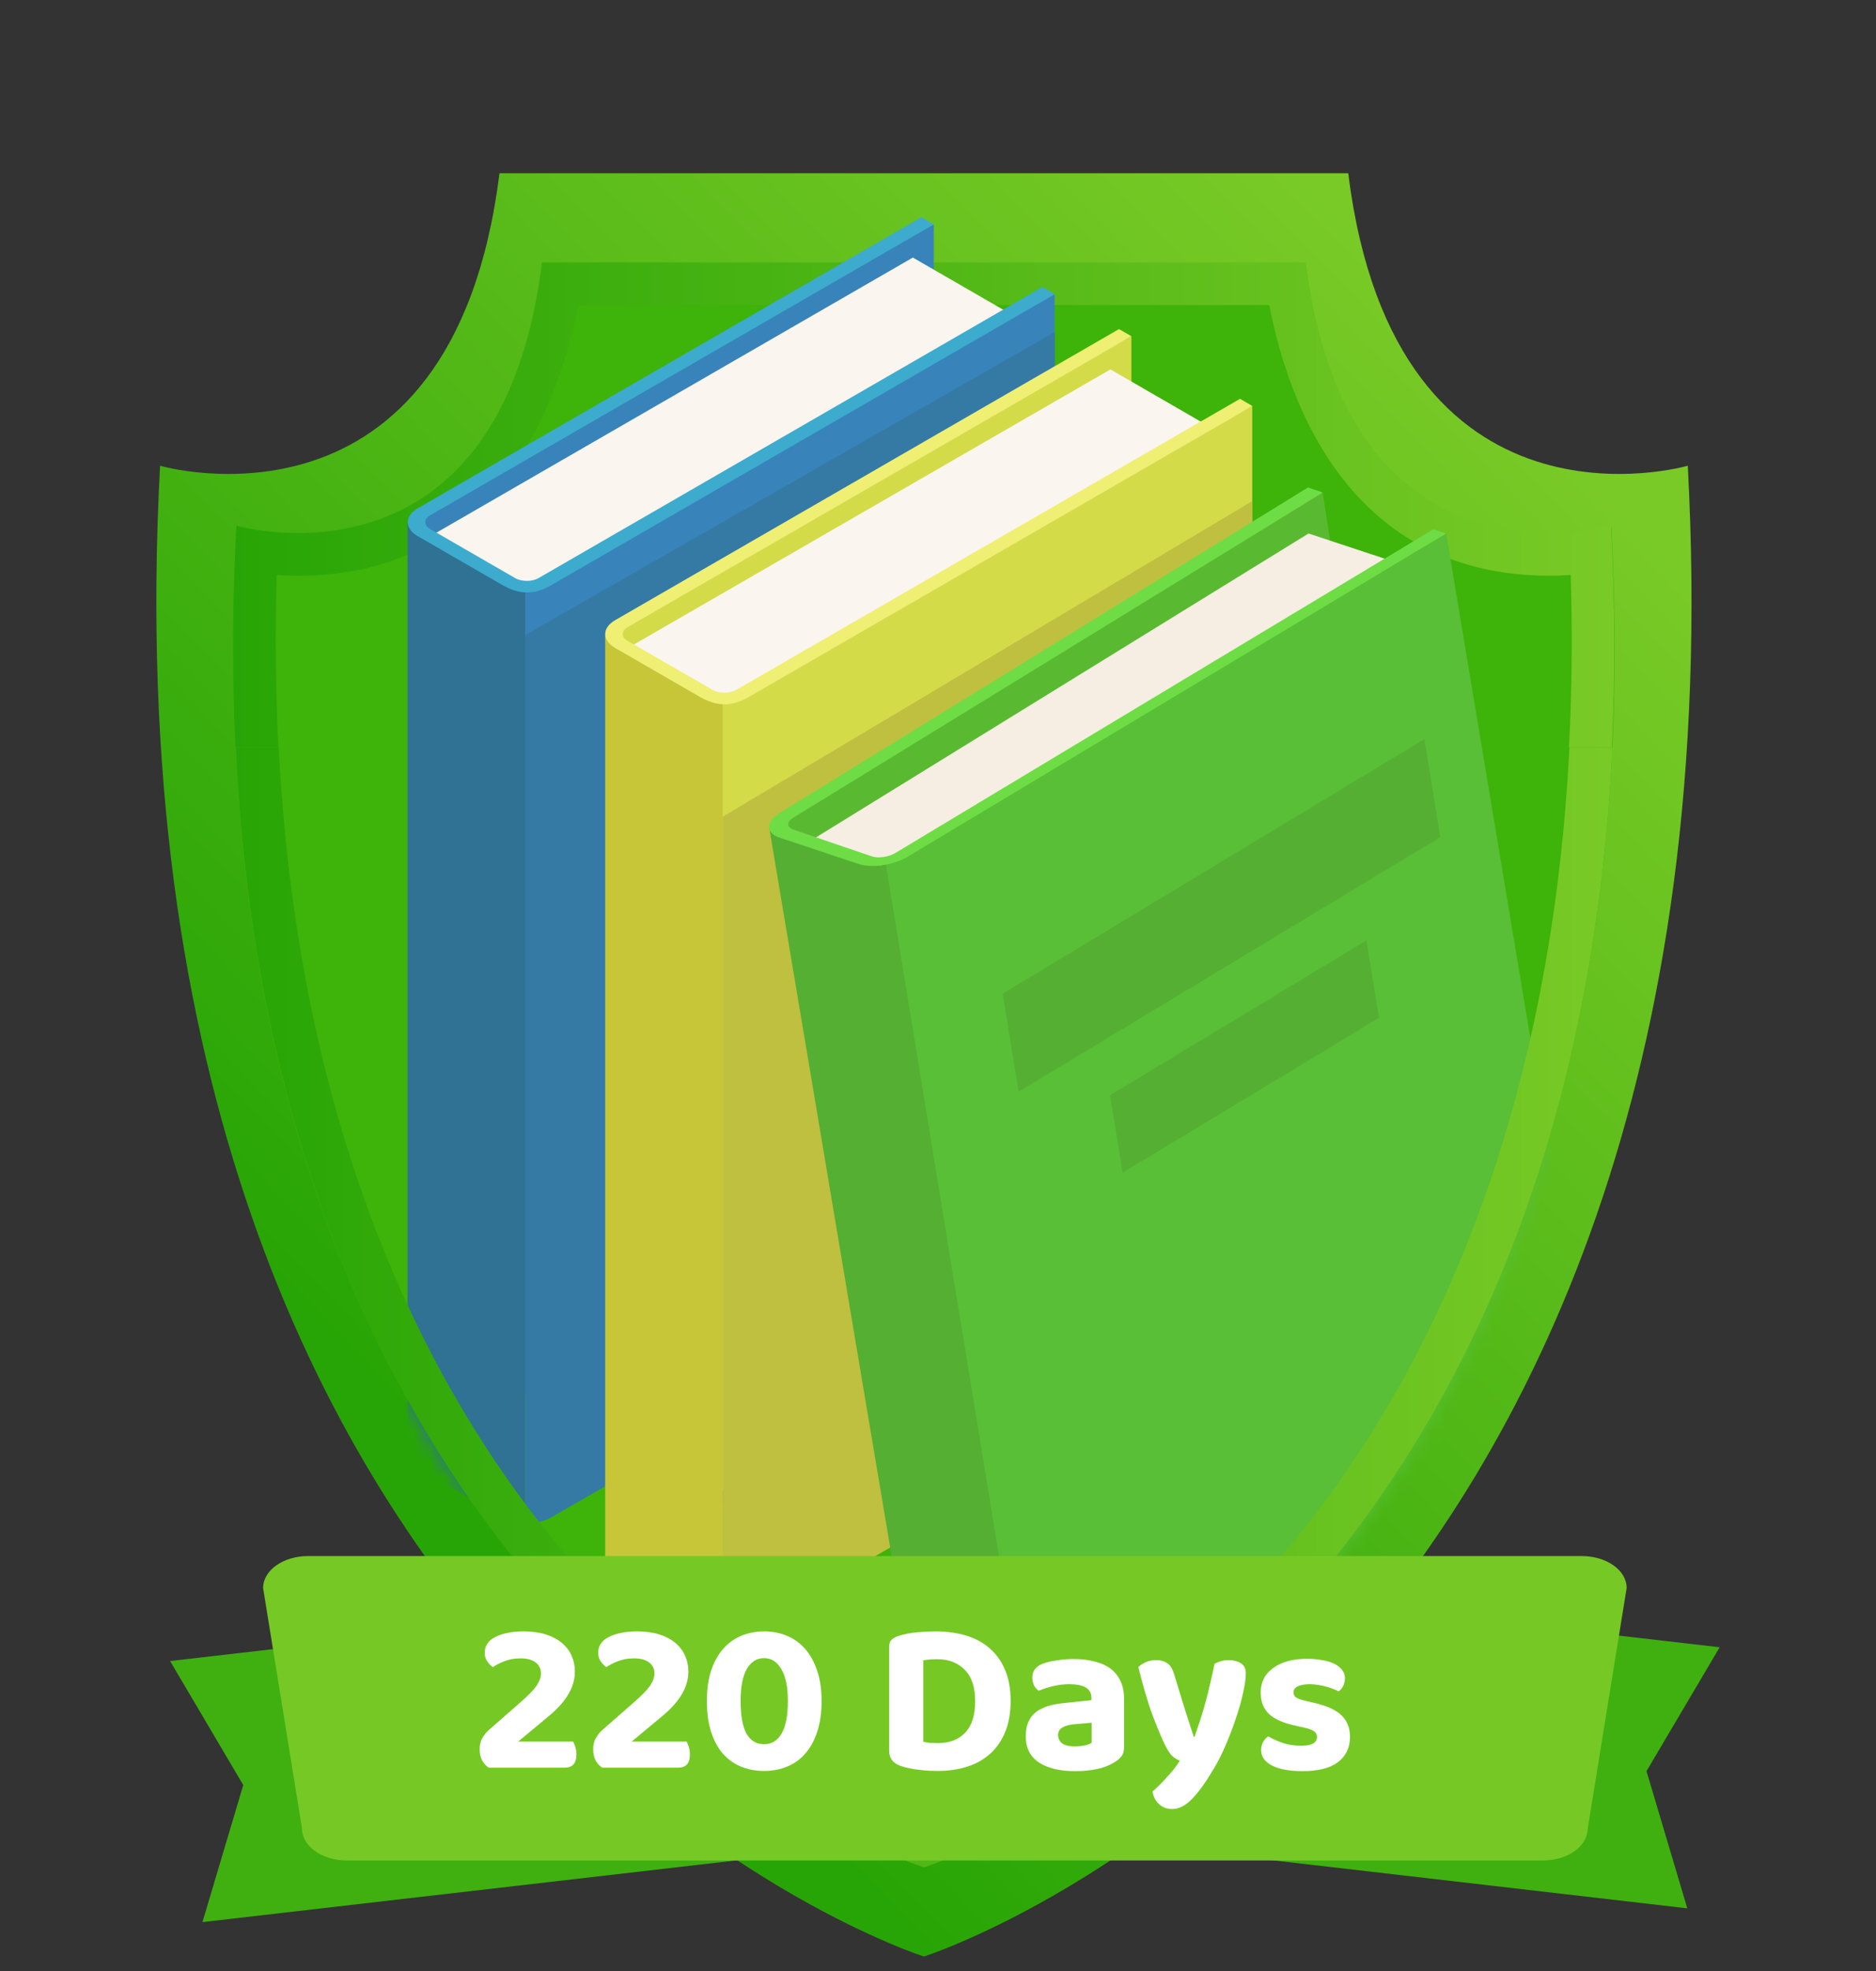 <svg width="120" height="126" viewBox="0 0 120 126" fill="none" xmlns="http://www.w3.org/2000/svg">
<rect x="0" y="0" width="120" height="126" fill="#333333" stroke="none"/>
<g clip-path="url(#clip0_3033_37578)">
<path d="M107.95 29.775C107.95 29.775 89.25 35.205 86.24 11.075H31.95C28.94 35.205 10.24 29.775 10.24 29.775C6.02 108.185 59.1 125.075 59.1 125.075C59.1 125.075 112.18 108.185 107.96 29.775H107.95Z" fill="url(#paint0_linear_3033_37578)"/>
<path d="M103.07 33.705C103.07 33.705 86.24 38.575 83.53 16.925H34.67C31.96 38.575 15.13 33.705 15.13 33.705C11.32 104.065 59.1 119.225 59.1 119.225C59.1 119.225 106.87 104.065 103.07 33.705Z" fill="#3EB309"/>
<path d="M103.07 33.605C103.07 33.605 101.45 34.075 99.13 34.075C93.98 34.075 85.4 31.755 83.52 16.775H34.67C32.8 31.745 24.21 34.075 19.06 34.075C16.74 34.075 15.12 33.605 15.12 33.605C14.85 38.605 14.85 43.315 15.06 47.775H17.81C17.63 44.195 17.58 40.525 17.7 36.755C18.12 36.785 18.57 36.805 19.05 36.805C31.67 36.805 35.69 26.095 36.98 19.505H81.19C82.47 26.095 86.5 36.805 99.12 36.805C99.6 36.805 100.05 36.785 100.47 36.755C100.59 40.525 100.55 44.195 100.36 47.775H103.11C103.32 43.315 103.32 38.605 103.05 33.605H103.07Z" fill="url(#paint1_linear_3033_37578)"/>
<mask id="mask0_3033_37578" style="mask-type:luminance" maskUnits="userSpaceOnUse" x="14" y="0" width="92" height="120">
<path d="M105.4 0.925H15.4V33.825C15.23 33.785 15.13 33.755 15.13 33.755C14.76 40.635 14.88 46.975 15.4 52.835V53.925H15.5C20.71 107.305 59.1 119.525 59.1 119.525C59.1 119.525 97.49 107.305 102.7 53.925H105.4V0.925Z" fill="white"/>
</mask>
<g mask="url(#mask0_3033_37578)">
<path d="M26.94 92.755C27.14 92.695 27.34 92.635 27.5 92.545L59.73 73.935V14.345L26.94 32.565V92.755Z" fill="#3883BA"/>
<path d="M33.6 37.625L26.07 33.445V92.925C26.05 93.275 26.25 93.615 26.7 93.875L32.14 97.015C32.54 97.245 33.06 97.365 33.59 97.385V96.735V37.625H33.6Z" fill="#2F7293"/>
<path d="M33.6 97.375C34.19 97.385 34.79 97.265 35.23 97.005L67.46 78.395V18.805L33.6 37.625V97.375Z" fill="#3883BA"/>
<path d="M33.6 97.375C34.19 97.385 34.79 97.265 35.24 97.005L67.47 78.505V21.225L33.6 40.595V97.375Z" fill="#347AA5"/>
<path d="M27.53 34.275L33.76 37.865L64.63 20.065L58.39 16.465L27.53 34.275Z" fill="#FAF5EE"/>
<path d="M34.45 36.955C34.04 37.195 33.36 37.195 32.95 36.955L27.51 33.815C27.1 33.575 27.1 33.185 27.51 32.945L59.73 14.345L58.94 13.885L26.72 32.495C25.87 32.985 25.87 33.785 26.72 34.275L32.16 37.415C33.21 37.995 34.11 38.065 35.25 37.415L67.47 18.805L66.68 18.345L34.45 36.955Z" fill="#3CABCE"/>
<path d="M39.58 99.905C39.78 99.845 39.98 99.785 40.14 99.695L72.37 81.085V21.495L39.58 39.725V99.915V99.905Z" fill="#D4DB49"/>
<path d="M41.38 98.065C41.65 98.215 41.92 98.365 42.18 98.515L72.37 81.085L71.58 80.625L41.38 98.055V98.065Z" fill="#434343"/>
<path d="M46.24 103.885V44.775L38.71 40.595V100.075C38.69 100.425 38.89 100.765 39.34 101.025L44.78 104.165C45.18 104.395 45.7 104.515 46.23 104.535V103.885H46.24Z" fill="#C6C638"/>
<path d="M46.24 104.525C46.83 104.535 47.43 104.415 47.87 104.155L80.1 85.545V25.955L46.24 44.775V104.525V104.525Z" fill="#D4DB49"/>
<path d="M46.24 104.525C46.83 104.535 47.43 104.415 47.87 104.155L80.1 85.545V32.035L46.24 52.205V104.535V104.525Z" fill="#BFBF40"/>
<path d="M40.16 41.425L46.4 45.025L77.26 27.215L71.03 23.615L40.16 41.425Z" fill="#FAF5EE"/>
<path d="M47.08 44.105C46.67 44.345 45.99 44.345 45.58 44.105L40.14 40.965C39.73 40.725 39.73 40.335 40.14 40.095L72.37 21.495L71.58 21.035L39.35 39.645C38.5 40.135 38.5 40.935 39.35 41.425L44.79 44.565C45.84 45.145 46.74 45.215 47.88 44.565L80.11 25.955L79.32 25.495L47.09 44.105H47.08Z" fill="#EFEF73"/>
<path d="M84.6 31.495L49.72 52.475C50.01 52.605 62.52 112.645 62.84 112.715L94.72 93.115C94.47 92.975 94.21 92.835 93.96 92.695L84.61 31.495H84.6Z" fill="#59BA31"/>
<path d="M59.4 53.685L56.65 55.255L66.73 116.855C67.29 116.775 67.86 116.595 68.3 116.325L68.75 116.055H68.77L69.04 115.895L102.78 95.655L92.51 34.115L59.41 53.695L59.4 53.685Z" fill="#58BF36"/>
<path d="M55.89 55.355L50.02 53.185L49.21 52.945C49.21 52.945 59.511 114.235 59.52 114.245C59.59 114.705 59.61 114.915 60.16 115.095L65.21 116.775C65.62 116.915 66.18 116.935 66.74 116.845L56.66 55.245L55.89 55.345V55.355Z" fill="#54AF33"/>
<path d="M51.92 53.695C52.17 53.865 52.78 54.185 56.33 55.325C59.59 53.535 62.35 51.755 65.59 49.915C67.56 48.795 86.17 37.785 89.09 35.885L83.7 34.105L51.93 53.695H51.92Z" fill="#F6EEE2"/>
<path d="M57.28 54.525C56.85 54.785 56.17 54.885 55.77 54.745L50.75 53.035C50.3 52.885 50.31 52.535 50.77 52.255L84.6 31.495C84.35 31.355 83.94 31.295 83.68 31.155L49.9 51.955C48.95 52.525 48.95 53.245 49.88 53.555L54.93 55.235C55.76 55.515 57.14 55.305 58.03 54.785L92.5 34.105L91.69 33.835L57.28 54.525V54.525Z" fill="#6EDD45"/>
<path d="M64.14 63.525L65.16 69.785L92.13 53.515L91.11 47.255L64.14 63.525Z" fill="#54AF33"/>
<path d="M71.01 70.015L71.81 74.965L88.21 65.065L87.4 60.125L71.01 70.015Z" fill="#54AF33"/>
</g>
<path d="M80.7 100.895C71.54 111.075 61.93 115.365 59.1 116.475C56.27 115.365 46.66 111.065 37.5 100.895C25.62 87.695 18.93 69.505 17.83 47.775H15.08C17.88 106.245 59.11 119.375 59.11 119.375C59.11 119.375 100.34 106.245 103.14 47.775H100.39C99.29 69.505 92.6 87.695 80.72 100.895H80.7Z" fill="url(#paint2_linear_3033_37578)"/>
<path d="M52.16 118.345L12.95 122.875L15.56 114.115L10.88 106.185L50.08 101.655L52.16 118.345Z" fill="#3FB010"/>
<path d="M68.72 117.455L107.93 121.995L105.32 113.225L110 105.305L70.8 100.775L68.72 117.455Z" fill="#3FB010"/>
<path d="M98.69 118.935H22.19C20.6 118.935 19.32 118.025 19.32 116.895L16.83 101.515C16.83 100.385 18.12 99.475 19.7 99.475H101.18C102.77 99.475 104.05 100.385 104.05 101.515L101.56 116.895C101.56 118.025 100.27 118.935 98.69 118.935V118.935Z" fill="#76C925"/>
<path d="M31.005 105.65C31.005 105.211 31.233 104.875 31.691 104.642C32.157 104.409 32.764 104.292 33.511 104.292C34.043 104.292 34.514 104.357 34.925 104.488C35.335 104.619 35.676 104.801 35.947 105.034C36.217 105.258 36.423 105.529 36.563 105.846C36.703 106.154 36.773 106.49 36.773 106.854C36.773 107.358 36.633 107.843 36.353 108.31C36.082 108.777 35.653 109.253 35.065 109.738L33.147 111.334H36.661C36.707 111.418 36.754 111.535 36.801 111.684C36.847 111.833 36.871 111.987 36.871 112.146C36.871 112.445 36.805 112.664 36.675 112.804C36.544 112.935 36.367 113 36.143 113H31.257C30.874 112.739 30.683 112.347 30.683 111.824C30.683 111.544 30.739 111.306 30.851 111.11C30.972 110.905 31.107 110.737 31.257 110.606L33.301 108.814C33.795 108.385 34.136 108.035 34.323 107.764C34.509 107.484 34.603 107.223 34.603 106.98C34.603 106.681 34.491 106.448 34.267 106.28C34.043 106.103 33.721 106.014 33.301 106.014C32.909 106.014 32.563 106.075 32.265 106.196C31.975 106.308 31.728 106.434 31.523 106.574C31.383 106.471 31.261 106.345 31.159 106.196C31.056 106.047 31.005 105.865 31.005 105.65ZM38.264 105.65C38.264 105.211 38.493 104.875 38.95 104.642C39.417 104.409 40.024 104.292 40.77 104.292C41.303 104.292 41.774 104.357 42.184 104.488C42.595 104.619 42.936 104.801 43.206 105.034C43.477 105.258 43.682 105.529 43.822 105.846C43.962 106.154 44.032 106.49 44.032 106.854C44.032 107.358 43.892 107.843 43.612 108.31C43.342 108.777 42.913 109.253 42.325 109.738L40.407 111.334H43.92C43.967 111.418 44.014 111.535 44.06 111.684C44.107 111.833 44.13 111.987 44.13 112.146C44.13 112.445 44.065 112.664 43.934 112.804C43.804 112.935 43.627 113 43.403 113H38.517C38.134 112.739 37.943 112.347 37.943 111.824C37.943 111.544 37.998 111.306 38.111 111.11C38.232 110.905 38.367 110.737 38.517 110.606L40.56 108.814C41.055 108.385 41.396 108.035 41.583 107.764C41.769 107.484 41.862 107.223 41.862 106.98C41.862 106.681 41.751 106.448 41.526 106.28C41.303 106.103 40.98 106.014 40.56 106.014C40.169 106.014 39.823 106.075 39.525 106.196C39.235 106.308 38.988 106.434 38.782 106.574C38.642 106.471 38.521 106.345 38.419 106.196C38.316 106.047 38.264 105.865 38.264 105.65ZM50.397 108.744C50.397 107.839 50.257 107.157 49.977 106.7C49.706 106.233 49.338 106 48.871 106C48.404 106 48.036 106.233 47.765 106.7C47.504 107.157 47.373 107.839 47.373 108.744C47.373 109.677 47.499 110.373 47.751 110.83C48.012 111.278 48.386 111.502 48.871 111.502C49.356 111.502 49.73 111.278 49.991 110.83C50.262 110.373 50.397 109.677 50.397 108.744ZM48.885 113.21C48.344 113.21 47.844 113.117 47.387 112.93C46.939 112.743 46.552 112.463 46.225 112.09C45.908 111.717 45.66 111.255 45.483 110.704C45.306 110.144 45.217 109.491 45.217 108.744C45.217 108.007 45.306 107.363 45.483 106.812C45.67 106.252 45.926 105.785 46.253 105.412C46.58 105.039 46.967 104.759 47.415 104.572C47.863 104.385 48.353 104.292 48.885 104.292C49.408 104.292 49.893 104.385 50.341 104.572C50.789 104.759 51.176 105.039 51.503 105.412C51.83 105.785 52.086 106.252 52.273 106.812C52.46 107.363 52.553 108.007 52.553 108.744C52.553 109.491 52.46 110.144 52.273 110.704C52.096 111.255 51.844 111.717 51.517 112.09C51.2 112.463 50.812 112.743 50.355 112.93C49.907 113.117 49.417 113.21 48.885 113.21ZM62.377 108.758C62.377 107.853 62.154 107.181 61.706 106.742C61.267 106.294 60.693 106.07 59.983 106.07C59.816 106.07 59.657 106.075 59.508 106.084C59.358 106.093 59.209 106.112 59.059 106.14V111.348C59.181 111.376 59.325 111.399 59.493 111.418C59.671 111.427 59.839 111.432 59.998 111.432C60.725 111.432 61.304 111.213 61.733 110.774C62.163 110.326 62.377 109.654 62.377 108.758ZM64.645 108.73C64.645 109.477 64.534 110.13 64.309 110.69C64.085 111.25 63.768 111.717 63.358 112.09C62.956 112.463 62.466 112.743 61.888 112.93C61.318 113.117 60.684 113.21 59.983 113.21C59.825 113.21 59.643 113.205 59.438 113.196C59.242 113.187 59.036 113.168 58.822 113.14C58.616 113.121 58.406 113.089 58.191 113.042C57.977 113.005 57.781 112.953 57.603 112.888C57.118 112.711 56.876 112.393 56.876 111.936V105.272C56.876 105.085 56.922 104.941 57.016 104.838C57.118 104.735 57.263 104.651 57.45 104.586C57.832 104.465 58.238 104.385 58.667 104.348C59.097 104.311 59.489 104.292 59.843 104.292C60.562 104.292 61.215 104.381 61.803 104.558C62.392 104.735 62.895 105.011 63.316 105.384C63.736 105.748 64.062 106.21 64.296 106.77C64.529 107.321 64.645 107.974 64.645 108.73ZM68.763 111.642C68.968 111.642 69.169 111.623 69.365 111.586C69.57 111.539 69.724 111.483 69.827 111.418V110.13L68.679 110.228C68.38 110.256 68.137 110.326 67.951 110.438C67.773 110.541 67.685 110.699 67.685 110.914C67.685 111.138 67.769 111.315 67.937 111.446C68.105 111.577 68.38 111.642 68.763 111.642ZM68.679 106.056C69.164 106.056 69.603 106.107 69.995 106.21C70.396 106.303 70.737 106.453 71.017 106.658C71.297 106.863 71.511 107.125 71.661 107.442C71.819 107.759 71.899 108.133 71.899 108.562V111.726C71.899 111.969 71.833 112.165 71.703 112.314C71.581 112.454 71.432 112.575 71.255 112.678C70.965 112.855 70.611 112.991 70.191 113.084C69.771 113.177 69.295 113.224 68.763 113.224C67.801 113.224 67.036 113.042 66.467 112.678C65.897 112.305 65.613 111.74 65.613 110.984C65.613 110.34 65.804 109.85 66.187 109.514C66.569 109.178 67.157 108.968 67.951 108.884L69.813 108.688V108.534C69.813 108.235 69.691 108.016 69.449 107.876C69.206 107.736 68.856 107.666 68.399 107.666C68.044 107.666 67.694 107.708 67.349 107.792C67.013 107.876 66.709 107.974 66.439 108.086C66.327 108.011 66.229 107.899 66.145 107.75C66.07 107.591 66.033 107.423 66.033 107.246C66.033 106.835 66.247 106.541 66.677 106.364C66.947 106.261 67.26 106.187 67.615 106.14C67.979 106.084 68.333 106.056 68.679 106.056ZM74.411 111.32C74.196 110.853 73.949 110.247 73.669 109.5C73.398 108.744 73.114 107.769 72.815 106.574C72.927 106.453 73.081 106.35 73.277 106.266C73.482 106.173 73.701 106.126 73.935 106.126C74.234 106.126 74.476 106.191 74.663 106.322C74.85 106.443 74.994 106.672 75.097 107.008C75.302 107.689 75.507 108.361 75.713 109.024C75.927 109.687 76.142 110.354 76.357 111.026H76.413C76.525 110.709 76.641 110.363 76.763 109.99C76.884 109.607 77.001 109.215 77.113 108.814C77.225 108.403 77.328 107.993 77.421 107.582C77.523 107.162 77.612 106.756 77.687 106.364C77.976 106.205 78.279 106.126 78.597 106.126C78.895 106.126 79.152 106.191 79.367 106.322C79.582 106.453 79.689 106.667 79.689 106.966C79.689 107.302 79.628 107.731 79.507 108.254C79.395 108.767 79.241 109.309 79.045 109.878C78.858 110.438 78.644 110.998 78.401 111.558C78.168 112.109 77.925 112.594 77.673 113.014C77.15 113.901 76.679 114.559 76.259 114.988C75.839 115.427 75.414 115.646 74.985 115.646C74.639 115.646 74.355 115.539 74.131 115.324C73.907 115.119 73.772 114.853 73.725 114.526C74.023 114.265 74.332 113.957 74.649 113.602C74.975 113.257 75.251 112.907 75.475 112.552C75.316 112.505 75.148 112.403 74.971 112.244C74.803 112.076 74.616 111.768 74.411 111.32ZM86.354 111.026C86.354 111.717 86.097 112.258 85.584 112.65C85.07 113.033 84.314 113.224 83.316 113.224C82.924 113.224 82.564 113.196 82.238 113.14C81.92 113.084 81.645 113 81.412 112.888C81.178 112.776 80.996 112.636 80.866 112.468C80.735 112.3 80.67 112.104 80.67 111.88C80.67 111.675 80.712 111.502 80.796 111.362C80.88 111.213 80.987 111.091 81.118 110.998C81.388 111.157 81.696 111.297 82.042 111.418C82.387 111.539 82.788 111.6 83.246 111.6C83.908 111.6 84.24 111.413 84.24 111.04C84.24 110.881 84.179 110.76 84.058 110.676C83.946 110.592 83.75 110.517 83.47 110.452L82.91 110.326C82.144 110.167 81.575 109.925 81.202 109.598C80.828 109.262 80.642 108.795 80.642 108.198C80.642 107.535 80.908 107.013 81.44 106.63C81.981 106.238 82.704 106.042 83.61 106.042C83.946 106.042 84.263 106.07 84.562 106.126C84.86 106.173 85.117 106.247 85.332 106.35C85.546 106.453 85.714 106.583 85.836 106.742C85.966 106.891 86.032 107.069 86.032 107.274C86.032 107.461 85.994 107.629 85.92 107.778C85.845 107.918 85.747 108.035 85.626 108.128C85.551 108.081 85.439 108.03 85.29 107.974C85.15 107.918 84.996 107.867 84.828 107.82C84.66 107.773 84.482 107.736 84.296 107.708C84.109 107.68 83.936 107.666 83.778 107.666C83.451 107.666 83.194 107.713 83.008 107.806C82.83 107.89 82.742 108.021 82.742 108.198C82.742 108.329 82.793 108.431 82.896 108.506C82.998 108.581 83.185 108.651 83.456 108.716L83.988 108.842C84.837 109.029 85.444 109.299 85.808 109.654C86.172 110.009 86.354 110.466 86.354 111.026Z" fill="white"/>
</g>
<defs>
<linearGradient id="paint0_linear_3033_37578" x1="25.49" y1="89.955" x2="94.57" y2="22.835" gradientUnits="userSpaceOnUse">
<stop stop-color="#28A506"/>
<stop offset="1" stop-color="#79CA26"/>
</linearGradient>
<linearGradient id="paint1_linear_3033_37578" x1="14.91" y1="32.275" x2="103.28" y2="32.275" gradientUnits="userSpaceOnUse">
<stop stop-color="#28A506"/>
<stop offset="1" stop-color="#79CA26"/>
</linearGradient>
<linearGradient id="paint2_linear_3033_37578" x1="14.91" y1="83.575" x2="103.28" y2="83.575" gradientUnits="userSpaceOnUse">
<stop stop-color="#28A506"/>
<stop offset="1" stop-color="#79CA26"/>
</linearGradient>
<clipPath id="clip0_3033_37578">
<rect width="100" height="124.15" fill="white" transform="translate(10 0.925)"/>
</clipPath>
</defs>
</svg>

